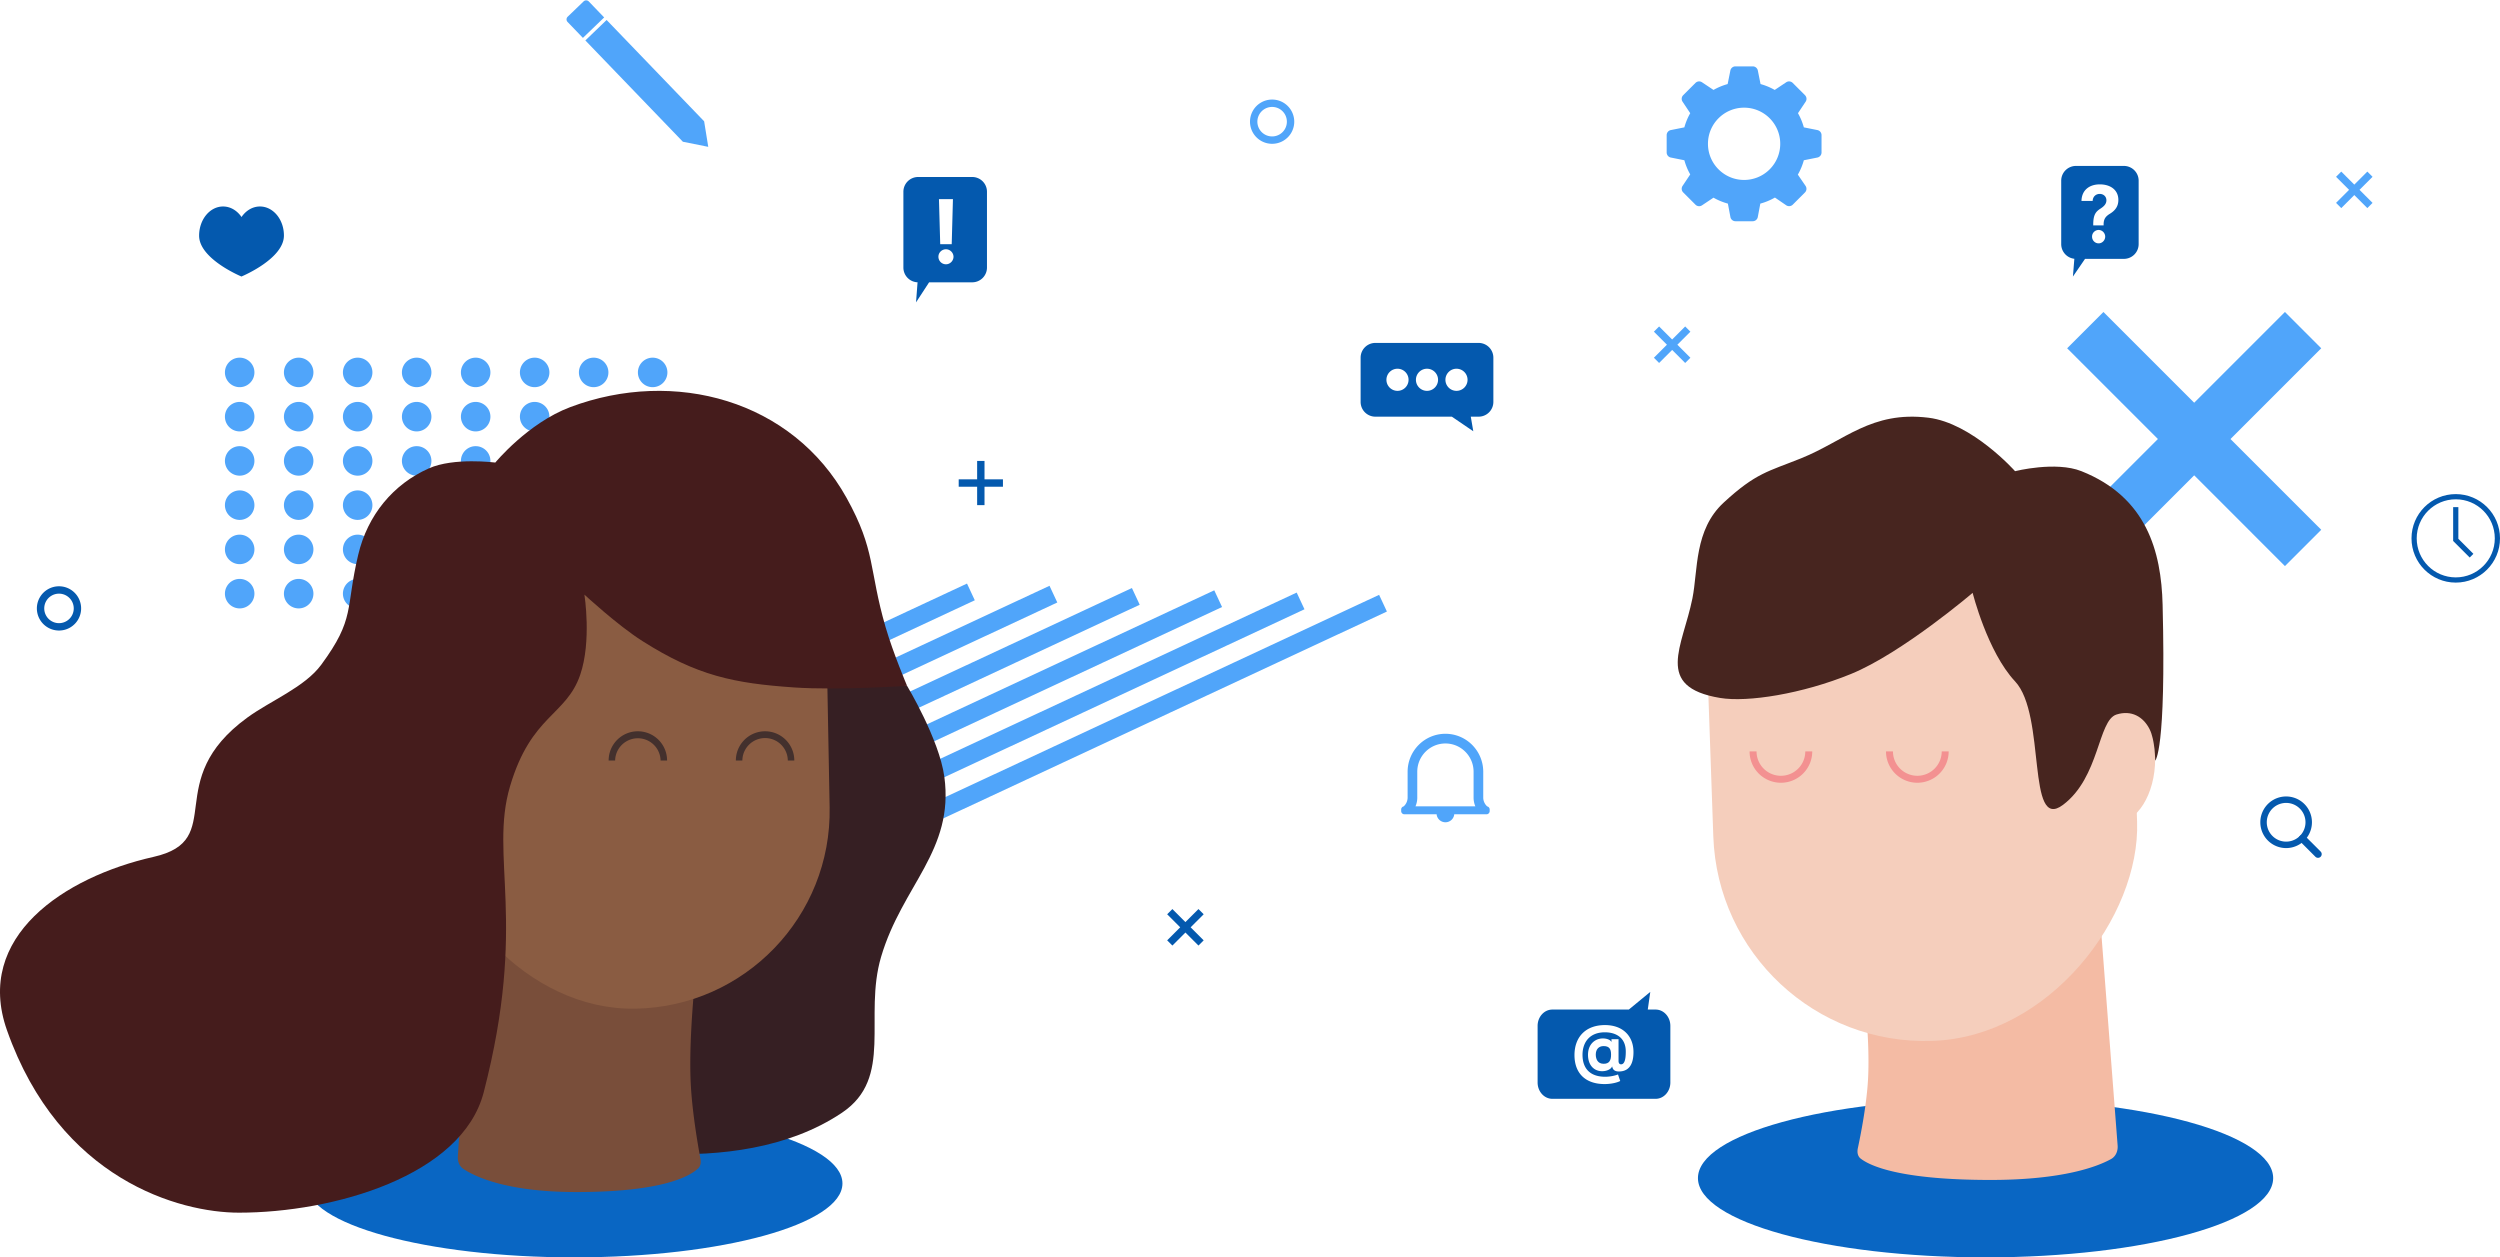 <svg class="draw-main" width="678" height="341" viewBox="0 0 678 341" fill="none" xmlns="http://www.w3.org/2000/svg"><path d="M65 105a4 4 0 100-8 4 4 0 000 8zM65 129a4 4 0 100-8 4 4 0 000 8zM69 149a4 4 0 11-8 0 4 4 0 018 0zM65 117a4 4 0 100-8 4 4 0 000 8zM69 137a4 4 0 11-8 0 4 4 0 018 0zM65 165a4 4 0 100-8 4 4 0 000 8zM85 101a4 4 0 11-8 0 4 4 0 018 0zM81 129a4 4 0 100-8 4 4 0 000 8zM85 149a4 4 0 11-8 0 4 4 0 018 0zM81 117a4 4 0 100-8 4 4 0 000 8zM85 137a4 4 0 11-8 0 4 4 0 018 0zM81 165a4 4 0 100-8 4 4 0 000 8zM101 101a4 4 0 11-8 0 4 4 0 018 0zM97 129a4 4 0 100-8 4 4 0 000 8zM101 149a4 4 0 11-8 0 4 4 0 018 0zM97 117a4 4 0 100-8 4 4 0 000 8zM101 137a4 4 0 11-8 0 4 4 0 018 0zM97 165a4 4 0 100-8 4 4 0 000 8zM117 101a4 4 0 11-8 0 4 4 0 018 0zM113 129a4 4 0 100-8 4 4 0 000 8zM117 113a4 4 0 11-8 0 4 4 0 018 0zM129 105a4 4 0 100-8 4 4 0 000 8zM165 101a4 4 0 11-8 0 4 4 0 018 0zM129 129a4 4 0 100-8 4 4 0 000 8zM133 113a4 4 0 11-8 0 4 4 0 018 0zM145 105a4 4 0 100-8 4 4 0 000 8zM181 101a4 4 0 11-8 0 4 4 0 018 0zM145 117a4 4 0 100-8 4 4 0 000 8z" fill="#50A5FA"/><path fill-rule="evenodd" clip-rule="evenodd" d="M470.648 18a1.4 1.4 0 00-1.373 1.126l-.735 3.673a16.687 16.687 0 00-3.841 1.592l-3.118-2.078a1.4 1.4 0 00-1.767.175l-3.327 3.326a1.4 1.4 0 00-.175 1.767l2.079 3.118a16.73 16.73 0 00-1.593 3.841l-3.673.735A1.4 1.4 0 00452 36.648v4.704a1.4 1.4 0 001.125 1.373l3.673.735a16.733 16.733 0 001.593 3.842l-2.079 3.118a1.4 1.4 0 00.175 1.766l3.327 3.327a1.4 1.4 0 001.767.175l3.117-2.079a16.726 16.726 0 003.905 1.61l.683 3.64A1.4 1.4 0 00470.662 60h4.676a1.4 1.4 0 001.376-1.142l.683-3.639c1.401-.379 2.73-.935 3.961-1.643l3.057 2.092c.556.38 1.304.31 1.781-.165l3.306-3.307a1.4 1.4 0 00.166-1.78l-2.092-3.058a16.704 16.704 0 001.626-3.898l3.673-.735A1.4 1.4 0 00494 41.352v-4.704a1.4 1.4 0 00-1.125-1.373l-3.673-.735a16.73 16.73 0 00-1.593-3.841l2.079-3.118a1.4 1.4 0 00-.176-1.767l-3.326-3.326a1.4 1.4 0 00-1.767-.175l-3.118 2.078a16.687 16.687 0 00-3.841-1.592l-.735-3.673A1.4 1.4 0 00475.352 18h-4.704zm9.306 27.905A9.77 9.77 0 00482.8 39c0-5.412-4.388-9.8-9.8-9.8-5.412 0-9.8 4.388-9.8 9.8 0 5.413 4.388 9.8 9.8 9.8a9.77 9.77 0 006.905-2.846l.049-.049z" fill="#50A5FA"/><path d="M376.127 165.847l-126.883 59.167-2.113-4.532 126.883-59.166 2.113 4.531zM331.422 164.626l-90.63 42.261-2.113-4.531 90.63-42.262 2.113 4.532zM232.36 188.752l54.378-25.357-2.113-4.532-54.378 25.357 2.113 4.532zM353.775 165.236l-108.757 50.715-2.113-4.532 108.757-50.714 2.113 4.531zM236.586 197.815l72.504-33.81-2.113-4.531-72.504 33.809 2.113 4.532zM264.365 162.794l-36.252 16.904-2.113-4.531 36.252-16.905 2.113 4.532zM153.951 4.54a1 1 0 00-.027 1.414l4.161 4.323 5.764-5.548-4.161-4.323a1 1 0 00-1.414-.027l-4.323 4.161zM164.514 5.42l-5.764 5.548 26.449 27.476 6.88 1.38-1.117-6.928L164.514 5.42z" fill="#50A5FA"/><path fill-rule="evenodd" clip-rule="evenodd" d="M399.251 202.017a10.32 10.32 0 013.001 7.064h.003v7.235a3.242 3.242 0 00.959 2.272l.014.013.029.028.058.055-.006.006a.868.868 0 01.691.847v.433a.87.87 0 01-.873.866h-8.737a2.367 2.367 0 01-.693 1.467A2.402 2.402 0 01392 223a2.408 2.408 0 01-2.217-1.47 2.357 2.357 0 01-.173-.694h-8.737a.87.87 0 01-.873-.866v-.433c0-.417.297-.765.693-.847l-.007-.008a3.228 3.228 0 001.059-2.367v-7.234h.003a10.32 10.32 0 013.001-7.064A10.23 10.23 0 01392 199a10.23 10.23 0 017.251 3.017zm-14.887 7.283c0-4.236 3.419-7.67 7.636-7.67 4.217 0 7.636 3.434 7.636 7.67v7.232h.004a6.04 6.04 0 00.473 2.139h-16.227a6.042 6.042 0 00.474-2.139h.004V209.3zM345 39a6 6 0 100-12 6 6 0 000 12zm0-2a4 4 0 100-8 4 4 0 000 8z" fill="#50A5FA"/><path d="M570.454 84.61l-9.844 9.844 24.61 24.61-24.61 24.61 9.844 9.845 24.61-24.611 24.61 24.611 9.845-9.845-24.611-24.61 24.611-24.61-9.845-9.844-24.61 24.61-24.61-24.61zM449.95 88.535l-1.414 1.415 3.535 3.535-3.535 3.536 1.414 1.414 3.535-3.536 3.536 3.536 1.414-1.414-3.536-3.536 3.536-3.535-1.414-1.415-3.536 3.536-3.535-3.535zM634.95 46.535l-1.414 1.415 3.535 3.535-3.535 3.536 1.414 1.414 3.535-3.536 3.536 3.536 1.414-1.414-3.536-3.536 3.536-3.535-1.414-1.415-3.536 3.536-3.535-3.535z" fill="#50A5FA"/><path fill-rule="evenodd" clip-rule="evenodd" d="M666 158c6.627 0 12-5.373 12-12s-5.373-12-12-12-12 5.373-12 12 5.373 12 12 12zm0-1.412c5.848 0 10.588-4.74 10.588-10.588 0-5.848-4.74-10.588-10.588-10.588-5.848 0-10.588 4.74-10.588 10.588 0 5.848 4.74 10.588 10.588 10.588z" fill="#0459AE"/><path d="M666.706 137.529h-1.412v9.177l4.492 4.492.999-.998-4.079-4.079v-8.592z" fill="#0459AE"/><path fill-rule="evenodd" clip-rule="evenodd" d="M620 230a7 7 0 100-14 7 7 0 000 14zm0-1.75a5.25 5.25 0 100-10.5 5.25 5.25 0 000 10.5z" fill="#0459AE"/><path d="M623.707 228.121a1 1 0 011.414-1.414l4.243 4.243a1 1 0 01-1.414 1.414l-4.243-4.243z" fill="#0459AE"/><path fill-rule="evenodd" clip-rule="evenodd" d="M16 171a6 6 0 100-12 6 6 0 000 12zm0-2a4 4 0 100-8 4 4 0 000 8z" fill="#0459AE"/><path d="M65.46 74.984C64.724 74.672 54 70.033 54 63.917 54 59.544 56.91 56 60.5 56c2.01 0 3.808 1.112 5 2.858 1.192-1.746 2.99-2.858 5-2.858 3.59 0 6.525 3.545 6.5 7.917-.035 6.115-10.76 10.755-11.496 11.066A1.267 1.267 0 0165.5 75l-.018-.007-.018.007-.004-.016zM267 125h-2v5h-5v2h5v5h2v-5h5v-2h-5v-5zM317.95 246.536l-1.414 1.414 3.535 3.535-3.535 3.536 1.414 1.414 3.535-3.535 3.536 3.535 1.414-1.414-3.536-3.536 3.536-3.535-1.414-1.414-3.536 3.535-3.535-3.535z" fill="#0459AE"/><path fill-rule="evenodd" clip-rule="evenodd" d="M369 97a4 4 0 014-4h28a4 4 0 014 4v12a4 4 0 01-4 4h-2.124l.68 3.96-5.82-3.96H373a4 4 0 01-4-4V97zm18 9a3 3 0 100-6 3 3 0 000 6zm-5-3a3 3 0 11-6 0 3 3 0 016 0zm13 3a3 3 0 100-6 3 3 0 000 6z" fill="#0459AE"/><path d="M432.775 285.991c.007 1.29.544 2.507 2.139 2.507 1.498 0 2.023-.87 2.005-2.525-.006-1.461-.471-2.276-2.017-2.276-1.357 0-2.12.906-2.127 2.294z" fill="#0459AE"/><path fill-rule="evenodd" clip-rule="evenodd" d="M421 298c-2.209 0-4-1.98-4-4.422v-15.363c0-2.442 1.791-4.422 4-4.422h20.736l5.82-4.793-.68 4.793H449c2.209 0 4 1.98 4 4.422v15.363c0 2.442-1.791 4.422-4 4.422h-28zm18.406-4.84c-.764.432-2.469.84-4.21.84-5.201 0-8.19-2.891-8.196-7.863.006-4.893 3.019-8.137 8.275-8.137 4.859 0 7.731 2.994 7.725 7.322.006 2.988-1.002 5.106-3.642 5.252-1.418.103-1.981-.469-2.115-1.309h-.073c-.288.737-1.534 1.315-2.922 1.236-1.931-.104-3.569-1.57-3.581-4.437.012-2.824 1.772-4.157 3.404-4.394 1.375-.207 2.671.298 2.879.834h.085v-.682h1.913v5.94c.006.566.263.882.685.882.843 0 1.283-1.083 1.277-3.462.006-3.822-2.726-5.222-5.666-5.222-4.064 0-6.056 2.623-6.068 6.104.012 3.846 2.175 5.952 6.16 5.952 1.406 0 2.811-.353 3.465-.621l.605 1.765zM580 49a4 4 0 00-4-4h-13a4 4 0 00-4 4v17.204a4 4 0 003.561 3.976l-.385 4.82 3.284-4.796H576a4 4 0 004-4V49zm-9.501 12.129h-2.814v-.26c.007-2.663.705-3.478 1.952-4.285.913-.593 1.619-1.256 1.619-2.253 0-1.058-.809-1.743-1.812-1.743-.972 0-1.871.662-1.915 1.903H564.5c.067-3.045 2.264-4.49 4.959-4.49 2.947 0 5.041 1.552 5.041 4.216 0 1.789-.906 2.908-2.294 3.753-1.173.723-1.693 1.416-1.707 2.9v.259zm.43 3.044c-.007 1.013-.831 1.827-1.782 1.827-.98 0-1.789-.814-1.781-1.827a1.796 1.796 0 011.781-1.811c.951 0 1.775.814 1.782 1.811zM267.667 52a4 4 0 00-4-4H249a4 4 0 00-4 4v20.564a4 4 0 003.842 3.997l-.414 5.44 3.545-5.437h11.694a4 4 0 004-4V52zm-13.022 2h3.793l-.333 12.222h-3.119L254.645 54zm3.946 15.63c-.009 1.134-.955 2.046-2.045 2.046a2.041 2.041 0 01-2.046-2.045c-.008-1.117.921-2.029 2.046-2.029 1.09 0 2.036.912 2.045 2.029z" fill="#0459AE"/><ellipse cx="155.734" cy="320.95" rx="72.738" ry="20.05" fill="#0966C3"/><path d="M224.513 186.199L246 186s8.716 14.49 10.101 24.63c2.738 20.048-11.414 29.466-17.147 48.863-4.82 16.31 3.481 32.783-10.573 42.253-29.435 19.833-75.444 7.473-75.444 7.473l71.576-123.02z" fill="#361F23"/><path d="M130.032 224.891c.243-3.671 4.234-5.832 7.441-4.028l49.787 28.006a5.074 5.074 0 012.532 5.062c-.963 7.649-3.103 26.622-2.467 39.821.376 7.817 1.99 17.06 2.64 20.543.174.934.07 1.902-.617 2.558-2.214 2.112-9.601 6.429-33.012 6.429-18.698 0-27.368-4.091-30.647-6.256-1.133-.749-1.611-2.075-1.521-3.43l5.864-88.705z" fill="#794E3A"/><rect x="116.079" y="130.034" width="107.242" height="144.544" rx="53.621" transform="rotate(-1.067 116.079 130.034)" fill="#8A5C42"/><path d="M134.329 125.446s8.822-10.713 20.312-15.032c28.342-10.652 60.258-1.865 74.956 24.624 7.979 14.38 5.991 19.281 10.585 35.074C242.247 177.211 246 186 246 186s-18.763 1.26-30.708.432c-16.173-1.121-26.187-3.125-41.063-12.574-6.803-4.32-15.735-12.598-15.735-12.598s2.002 12.598-1.145 21.761c-3.819 11.118-13.292 10.855-19.014 30.182-5.722 19.327 4.863 36.649-7.153 83.033-5.894 22.754-40.91 32.641-66.372 32.641-16.022 0-48.636-8.876-62.94-49.533-8.89-25.267 15.494-41.483 39.766-46.957 20.312-4.581 1.837-20.599 25.462-37.795 6.294-4.581 15.549-8.225 20.026-14.316 9.286-12.629 6.513-14.985 10.013-29.777 2.575-10.88 9.523-19.183 19.168-23.478 6.797-3.027 18.024-1.575 18.024-1.575z" fill="#451C1C"/><path d="M180.31 203.215c.398.962.603 1.992.603 3.033h-1.762a6.166 6.166 0 00-12.329 0h-1.762a7.932 7.932 0 012.321-5.605 7.92 7.92 0 015.605-2.321 7.937 7.937 0 015.605 2.321 7.938 7.938 0 011.719 2.572zM207.49 198.322a7.928 7.928 0 017.927 7.926h-1.762a6.165 6.165 0 00-12.329 0h-1.763a7.93 7.93 0 017.927-7.926z" fill="#43302D"/><ellipse rx="78" ry="21.5" transform="matrix(-1 0 0 1 538.483 319.5)" fill="#0966C3"/><path d="M568.045 229.309c-.27-3.512-3.99-5.651-7.162-4.118l-54.036 26.13a5.08 5.08 0 00-2.804 5.309c1.067 7.381 3.228 24.292 2.564 36.148-.39 6.971-2.022 15.172-2.76 18.606-.229 1.071-.078 2.182.791 2.848 2.605 1.996 10.76 5.768 35.199 5.768 19.685 0 29.005-3.634 32.666-5.656 1.321-.729 1.913-2.192 1.797-3.696l-6.255-81.339z" fill="#F4BBA4"/><rect width="115" height="155" rx="57.5" transform="scale(1 -1) rotate(2 8377.038 13225.202)" fill="#F5CEBC"/><path d="M527.836 207.035a8.508 8.508 0 00.647-3.253h-1.89a6.61 6.61 0 01-13.22 0h-1.89a8.508 8.508 0 002.49 6.01 8.5 8.5 0 009.263 1.843 8.5 8.5 0 004.6-4.6zM482.983 212.282a8.5 8.5 0 008.5-8.5h-1.89a6.61 6.61 0 11-13.22 0h-1.89a8.5 8.5 0 008.5 8.5z" fill="#F39191"/><ellipse cx="573.483" cy="205.782" rx="11" ry="17.5" fill="#F5CEBC"/><path d="M467.483 136.282c8.771-8.08 12.005-8.379 21-12 11.8-4.751 19-12.898 34.5-11 11.9 1.457 23.5 14.5 23.5 14.5s11.017-2.782 18 0c17.657 7.033 21.654 21.689 22.017 36.218 1 40-2.017 42.282-2.017 42.282s0-5.5-1.5-8.5c-1.72-3.441-4.983-5.282-9-4.001-5.06 1.615-4.523 17.006-14.5 24.501-9.977 7.494-4.465-24.397-13-33.5-7.5-8-11.5-24.001-11.5-24.001s-19.142 16.341-33 22.001c-13.241 5.407-28.036 7.743-35.5 6.499-18-2.999-10.12-13.901-7.5-26.999 1.541-7.707.445-18.58 8.5-26z" fill="#47251F"/></svg>